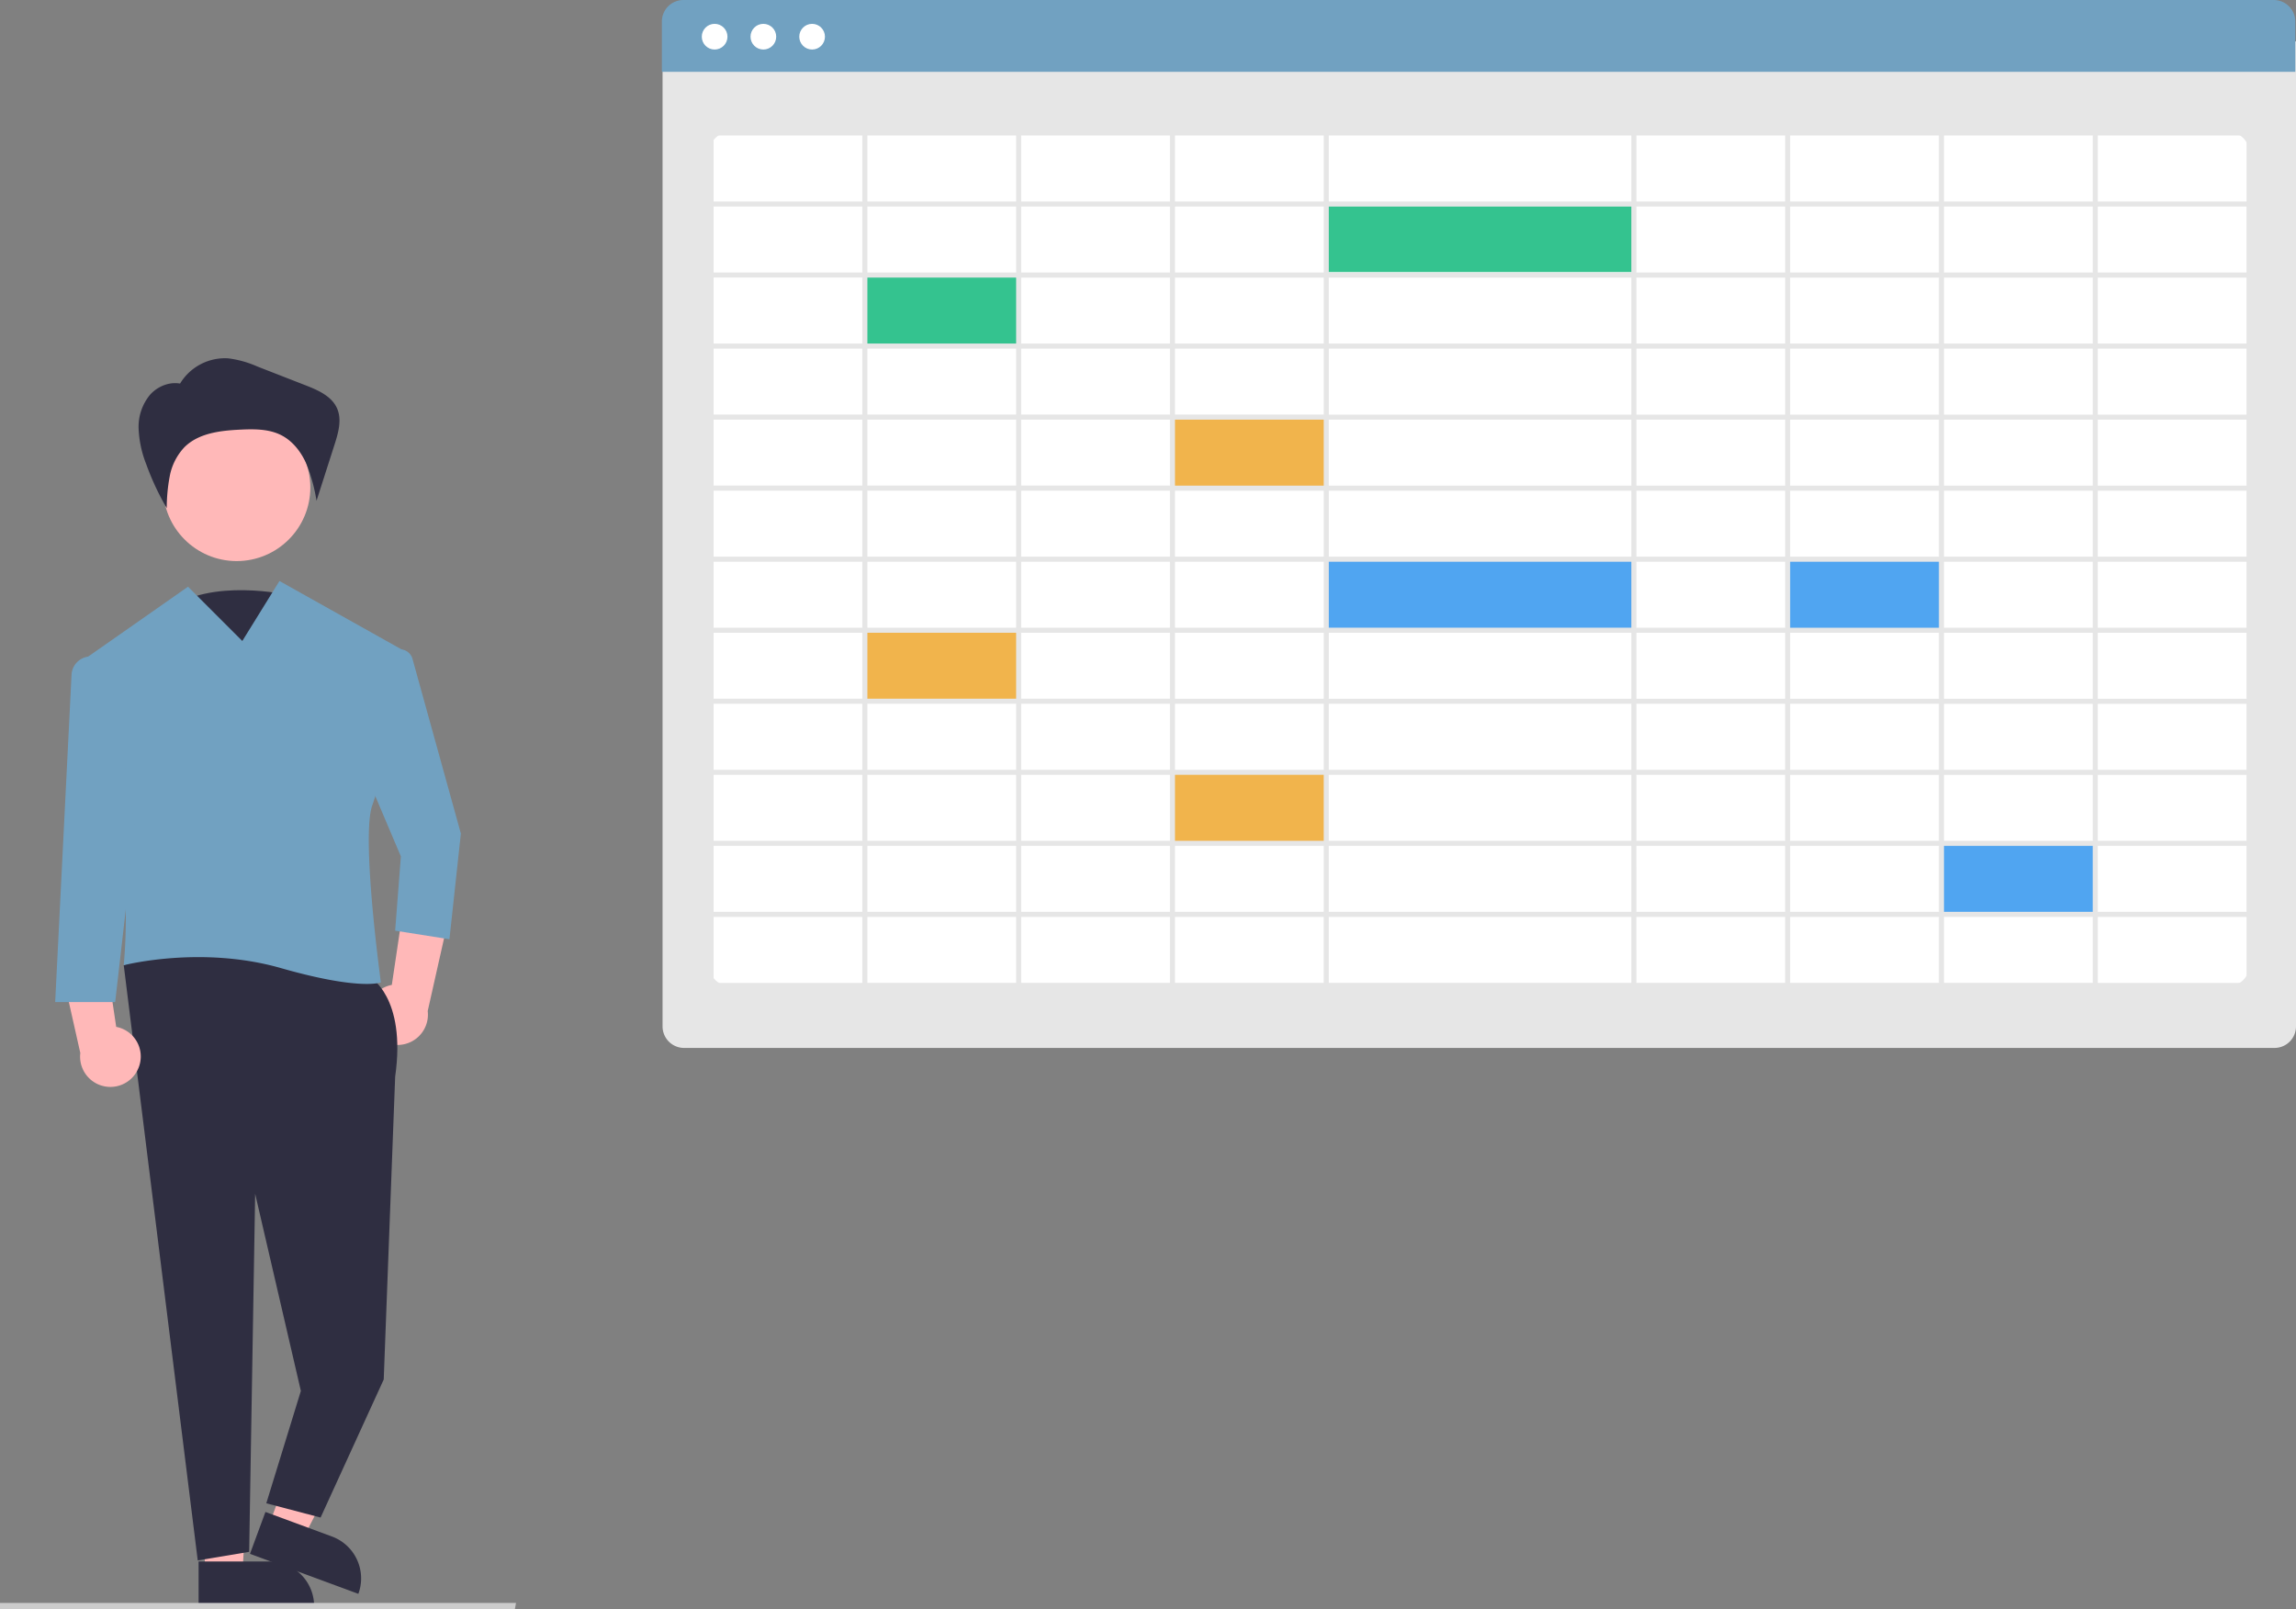<svg id="undraw_Spreadsheet_re_cn18" xmlns="http://www.w3.org/2000/svg" width="863.119" height="604.96" viewBox="0 0 863.119 604.96">
  <rect x="0" y="0" width="863.119" height="604.96" fill="#808080" stroke="none"/>
  <path id="Path_165" data-name="Path 165" d="M1044.044,573.809H446.164a8.092,8.092,0,0,1-8.083-8.083V195.42h614.046V565.726A8.092,8.092,0,0,1,1044.044,573.809Z" transform="translate(-189.008 -179.858)" fill="#e6e6e6"/>
  <path id="Path_166" data-name="Path 166" d="M1024.546,546.842H461.73a8.18,8.18,0,0,1-8.171-8.171V233.711a8.18,8.18,0,0,1,8.171-8.171h562.816a8.18,8.18,0,0,1,8.171,8.171v304.96a8.18,8.18,0,0,1-8.171,8.171Z" transform="translate(-187.042 -176.032)" fill="#fff"/>
  <path id="Path_167" data-name="Path 167" d="M1051.894,208.609H437.849V189.7a8.092,8.092,0,0,1,8.083-8.083h597.879a8.092,8.092,0,0,1,8.083,8.083Z" transform="translate(-189.038 -181.612)" fill="#71a1c1"/>
  <circle id="Ellipse_48" data-name="Ellipse 48" cx="4.828" cy="4.828" r="4.828" transform="translate(263.815 8.964)" fill="#fff"/>
  <circle id="Ellipse_49" data-name="Ellipse 49" cx="4.828" cy="4.828" r="4.828" transform="translate(282.139 8.964)" fill="#fff"/>
  <circle id="Ellipse_50" data-name="Ellipse 50" cx="4.828" cy="4.828" r="4.828" transform="translate(300.463 8.964)" fill="#fff"/>
  <path id="Path_183" data-name="Path 183" d="M0,0H58.007V25.675H0Z" transform="translate(324.36 104.192)" fill="#34c38f"/>
  <path id="Path_184" data-name="Path 184" d="M0,0H58.007V25.675H0Z" transform="translate(440.375 157.445)" fill="#f1b44c"/>
  <rect id="Rectangle_110" data-name="Rectangle 110" width="58.007" height="25.675" transform="translate(324.36 237.324)" fill="#f1b44c"/>
  <path id="Path_185" data-name="Path 185" d="M0,0H58.007V25.675H0Z" transform="translate(440.375 290.576)" fill="#f1b44c"/>
  <path id="Path_187" data-name="Path 187" d="M0,0H58.007V25.675H0Z" transform="translate(729.461 317.203)" fill="#50a5f1"/>
  <path id="Path_186" data-name="Path 186" d="M0,0H58.007V25.675H0Z" transform="translate(671.453 210.697)" fill="#50a5f1"/>
  <path id="Path_182" data-name="Path 182" d="M0,0H116.015V25.675H0Z" transform="translate(498.383 210.697)" fill="#50a5f1"/>
  <path id="Path_188" data-name="Path 188" d="M0,0H116.015V25.675H0Z" transform="translate(498.383 76.615)" fill="#34c38f"/>
  <path id="Path_168" data-name="Path 168" d="M453.414,225.122V547.491h580.073V225.122Zm578.172,26.706H975.671v-24.8h55.915Zm-345,186.94v-24.8H800.316v24.8Zm113.732,1.9v24.8H686.585v-24.8Zm0-106.822v24.8H686.585v-24.8Zm-113.732-1.9v-24.8H800.316v24.8Zm0,53.411v-24.8H800.316v24.8Zm113.732,1.9v24.8H686.585v-24.8ZM684.682,358.651H628.768v-24.8h55.915Zm0,1.9v24.8H628.768v-24.8Zm0,26.706v24.8H628.768v-24.8Zm0,26.706v24.8H628.768v-24.8Zm117.536,0h55.915v24.8H802.219Zm0-1.9v-24.8h55.915v24.8Zm0-26.706v-24.8h55.915v24.8Zm0-26.706v-24.8h55.915v24.8Zm0-26.705v-24.8h55.915v24.8Zm0-26.706v-24.8h55.915v24.8Zm-1.9,0H686.585v-24.8H800.316Zm-115.634,0H628.768v-24.8h55.915Zm0,1.9v24.8H628.768v-24.8Zm-57.817,24.8H570.95v-24.8h55.916Zm0,1.9v24.8H570.95v-24.8Zm0,26.705v24.8H570.95v-24.8Zm0,26.706v24.8H570.95v-24.8Zm0,26.706v24.8H570.95v-24.8Zm0,26.705v24.8H570.95v-24.8Zm1.9,0h55.915v24.8H628.768Zm55.915,26.706v24.8H628.768v-24.8Zm1.9,0H800.316v24.8H686.585Zm115.634,0h55.915v24.8H802.219Zm0-1.9v-24.8h55.915v24.8Zm57.817-24.8h55.916v24.8H860.035Zm0-1.9v-24.8h55.916v24.8Zm0-26.705v-24.8h55.916v24.8Zm0-26.706v-24.8h55.916v24.8Zm0-26.706v-24.8h55.916v24.8Zm0-26.705v-24.8h55.916v24.8Zm0-26.706v-24.8h55.916v24.8Zm0-26.706v-24.8h55.916v24.8Zm-1.9,0H802.219v-24.8h55.915Zm-57.817,0H686.585v-24.8H800.316Zm-115.634,0H628.768v-24.8h55.915Zm-57.817,0H570.95v-24.8h55.916Zm0,1.9v24.8H570.95v-24.8Zm-57.818,24.8H513.133v-24.8h55.915Zm0,1.9v24.8H513.133v-24.8Zm0,26.706v24.8H513.133v-24.8Zm0,26.705v24.8H513.133v-24.8Zm0,26.706v24.8H513.133v-24.8Zm0,26.706v24.8H513.133v-24.8Zm0,26.705v24.8H513.133v-24.8Zm0,26.706v24.8H513.133v-24.8Zm1.9,0h55.916v24.8H570.95Zm55.916,26.705v24.8H570.95v-24.8Zm1.9,0h55.915v24.8H628.768Zm57.817,0H800.316v24.8H686.585Zm115.634,0h55.915v24.8H802.219Zm57.817,0h55.916v24.8H860.035Zm0-1.9v-24.8h55.916v24.8Zm57.818-24.8h55.915v24.8H917.853Zm0-1.9v-24.8h55.915v24.8Zm0-26.706v-24.8h55.915v24.8Zm0-26.705v-24.8h55.915v24.8Zm0-26.706v-24.8h55.915v24.8Zm0-26.706v-24.8h55.915v24.8Zm0-26.705v-24.8h55.915v24.8Zm0-26.706v-24.8h55.915v24.8Zm0-26.706v-24.8h55.915v24.8Zm0-26.705v-24.8h55.915v24.8Zm-1.9,0H860.035v-24.8h55.916Zm-57.818,0H802.219v-24.8h55.915Zm-57.817,0H686.585v-24.8H800.316Zm-115.634,0H628.768v-24.8h55.915Zm-57.817,0H570.95v-24.8h55.916Zm-57.818,0H513.133v-24.8h55.915Zm0,1.9v24.8H513.133v-24.8Zm-57.817,24.8H455.316v-24.8h55.915Zm0,1.9v24.8H455.316v-24.8Zm0,26.706v24.8H455.316v-24.8Zm0,26.706v24.8H455.316v-24.8Zm0,26.705v24.8H455.316v-24.8Zm0,26.706v24.8H455.316v-24.8Zm0,26.706v24.8H455.316v-24.8Zm0,26.705v24.8H455.316v-24.8Zm0,26.706v24.8H455.316v-24.8Zm0,26.705v24.8H455.316v-24.8Zm1.9,0h55.915v24.8H513.133Zm55.915,26.706v24.8H513.133v-24.8Zm1.9,0h55.916v24.8H570.95Zm57.818,0h55.915v24.8H628.768Zm57.817,0H800.316v24.8H686.585Zm115.634,0h55.915v24.8H802.219Zm57.817,0h55.916v24.8H860.035Zm57.818,0h55.915v24.8H917.853Zm0-1.9v-24.8h55.915v24.8Zm57.817-24.8h55.915v24.8H975.671Zm0-1.9v-24.8h55.915v24.8Zm0-26.705v-24.8h55.915v24.8Zm0-26.706v-24.8h55.915v24.8Zm0-26.705v-24.8h55.915v24.8Zm0-26.706v-24.8h55.915v24.8Zm0-26.706v-24.8h55.915v24.8Zm0-26.705v-24.8h55.915v24.8Zm0-26.706v-24.8h55.915v24.8Zm0-26.706v-24.8h55.915v24.8ZM511.231,227.024v24.8H455.316v-24.8ZM455.316,520.786h55.915v24.8H455.316Zm520.354,24.8v-24.8h55.915v24.8Z" transform="translate(-187.061 -176.085)" fill="#e6e6e6"/>
  <path id="Path_169" data-name="Path 169" d="M318.9,380.311s-29.346-6.762-45.486,5.635,20.542,40.573,20.542,40.573Z" transform="translate(-210.446 -156.606)" fill="#2f2e41"/>
  <path id="Path_170" data-name="Path 170" d="M340.316,529.785a11.333,11.333,0,0,1,8.5-15.159l5.931-39.835,15.584,13.969-8.021,35.686a11.395,11.395,0,0,1-21.991,5.338Z" transform="translate(-201.521 -144.371)" fill="#ffb8b8"/>
  <path id="Path_171" data-name="Path 171" d="M69.046,531.61l13.787-.915,3.032-53.613-20.347,1.35Z" transform="translate(8.322 60.6)" fill="#ffb8b8"/>
  <path id="Path_172" data-name="Path 172" d="M0,0H43.425V16.778H16.778A16.778,16.778,0,0,1,0,0H0Z" transform="translate(118.085 603.788) rotate(180)" fill="#2f2e41"/>
  <path id="Path_173" data-name="Path 173" d="M89.789,514.165l12.962,4.784,24.624-47.72-19.131-7.061Z" transform="translate(11.405 58.96)" fill="#ffb8b8"/>
  <path id="Path_174" data-name="Path 174" d="M0,0H43.425V16.778H16.778A16.778,16.778,0,0,1,0,0H0Z" transform="translate(134.712 599.171) rotate(-159.739)" fill="#2f2e41"/>
  <path id="Path_175" data-name="Path 175" d="M350.721,509.691s13.962,7.518,9.666,37.591l-4.3,113.846-23.734,51.9-20.406-5.37,12.994-42.233-17.184-74.107-2.254,134.6-19.332,3.222L258.356,505.395l35.443-16.11Z" transform="translate(-211.837 -142.53)" fill="#2f2e41"/>
  <circle id="Ellipse_51" data-name="Ellipse 51" cx="27.681" cy="27.681" r="27.681" transform="translate(61.298 155.566)" fill="#ffb8b8"/>
  <path id="Path_176" data-name="Path 176" d="M318.814,375.405l-13.962,22.554-20.406-20.406-38.149,26.7a7.216,7.216,0,0,0-2.562,8.614c5.868,14.51,20.9,57.4,16.546,106.988,0,0,29-7.518,59.071,1.074s37.591,5.37,37.591,5.37-7.518-54.775-3.222-66.589c3.564-9.8,10.822-42.508,13.194-53.377a4.9,4.9,0,0,0-2.4-5.32Z" transform="translate(-213.761 -156.996)" fill="#71a1c1"/>
  <path id="Path_177" data-name="Path 177" d="M351.438,398.253h0a4.908,4.908,0,0,1,5.424,3.549l18.181,65.652-4.3,39.739-20.406-3.222,2.148-27.924L337.452,440.6l9.926-38.711a4.908,4.908,0,0,1,4.06-3.64Z" transform="translate(-201.791 -154.1)" fill="#71a1c1"/>
  <path id="Path_178" data-name="Path 178" d="M278.784,310.823a19.73,19.73,0,0,1,18.192-9.679,38.661,38.661,0,0,1,10.994,3.077l18.1,7.059c4.682,1.827,9.811,4.064,11.843,8.661,1.886,4.267.479,9.194-.945,13.637l-6.77,21.116a64.27,64.27,0,0,0-3.836-13.948c-1.967-4.415-5.077-8.486-9.377-10.692-4.7-2.411-10.24-2.361-15.517-2.107-7.473.36-15.6,1.31-20.908,6.581a21.717,21.717,0,0,0-5.51,10.762,64.783,64.783,0,0,0-1.156,12.182,101,101,0,0,1-7.713-16.535,40.911,40.911,0,0,1-2.866-13.385,18.824,18.824,0,0,1,4.315-12.731c3.057-3.417,8.038-5.261,12.419-3.909" transform="translate(-211.21 -166.433)" fill="#2f2e41"/>
  <path id="Path_179" data-name="Path 179" d="M266.762,543.785a11.333,11.333,0,0,0-8.5-15.159l-5.931-39.835L236.749,502.76l8.021,35.686a11.395,11.395,0,0,0,21.992,5.338Z" transform="translate(-214.582 -142.593)" fill="#ffb8b8"/>
  <path id="Path_180" data-name="Path 180" d="M247.668,400.68h0a7.228,7.228,0,0,0-6.03,6.768l-6.154,123.071h22.554L265.557,465l-9.568-58.364a7.228,7.228,0,0,0-8.321-5.961Z" transform="translate(-214.743 -153.798)" fill="#71a1c1"/>
  <path id="Path_181" data-name="Path 181" d="M193.553,537.045H0v-2.374H193.983Z" transform="translate(0 67.915)" fill="#ccc"/>
</svg>
